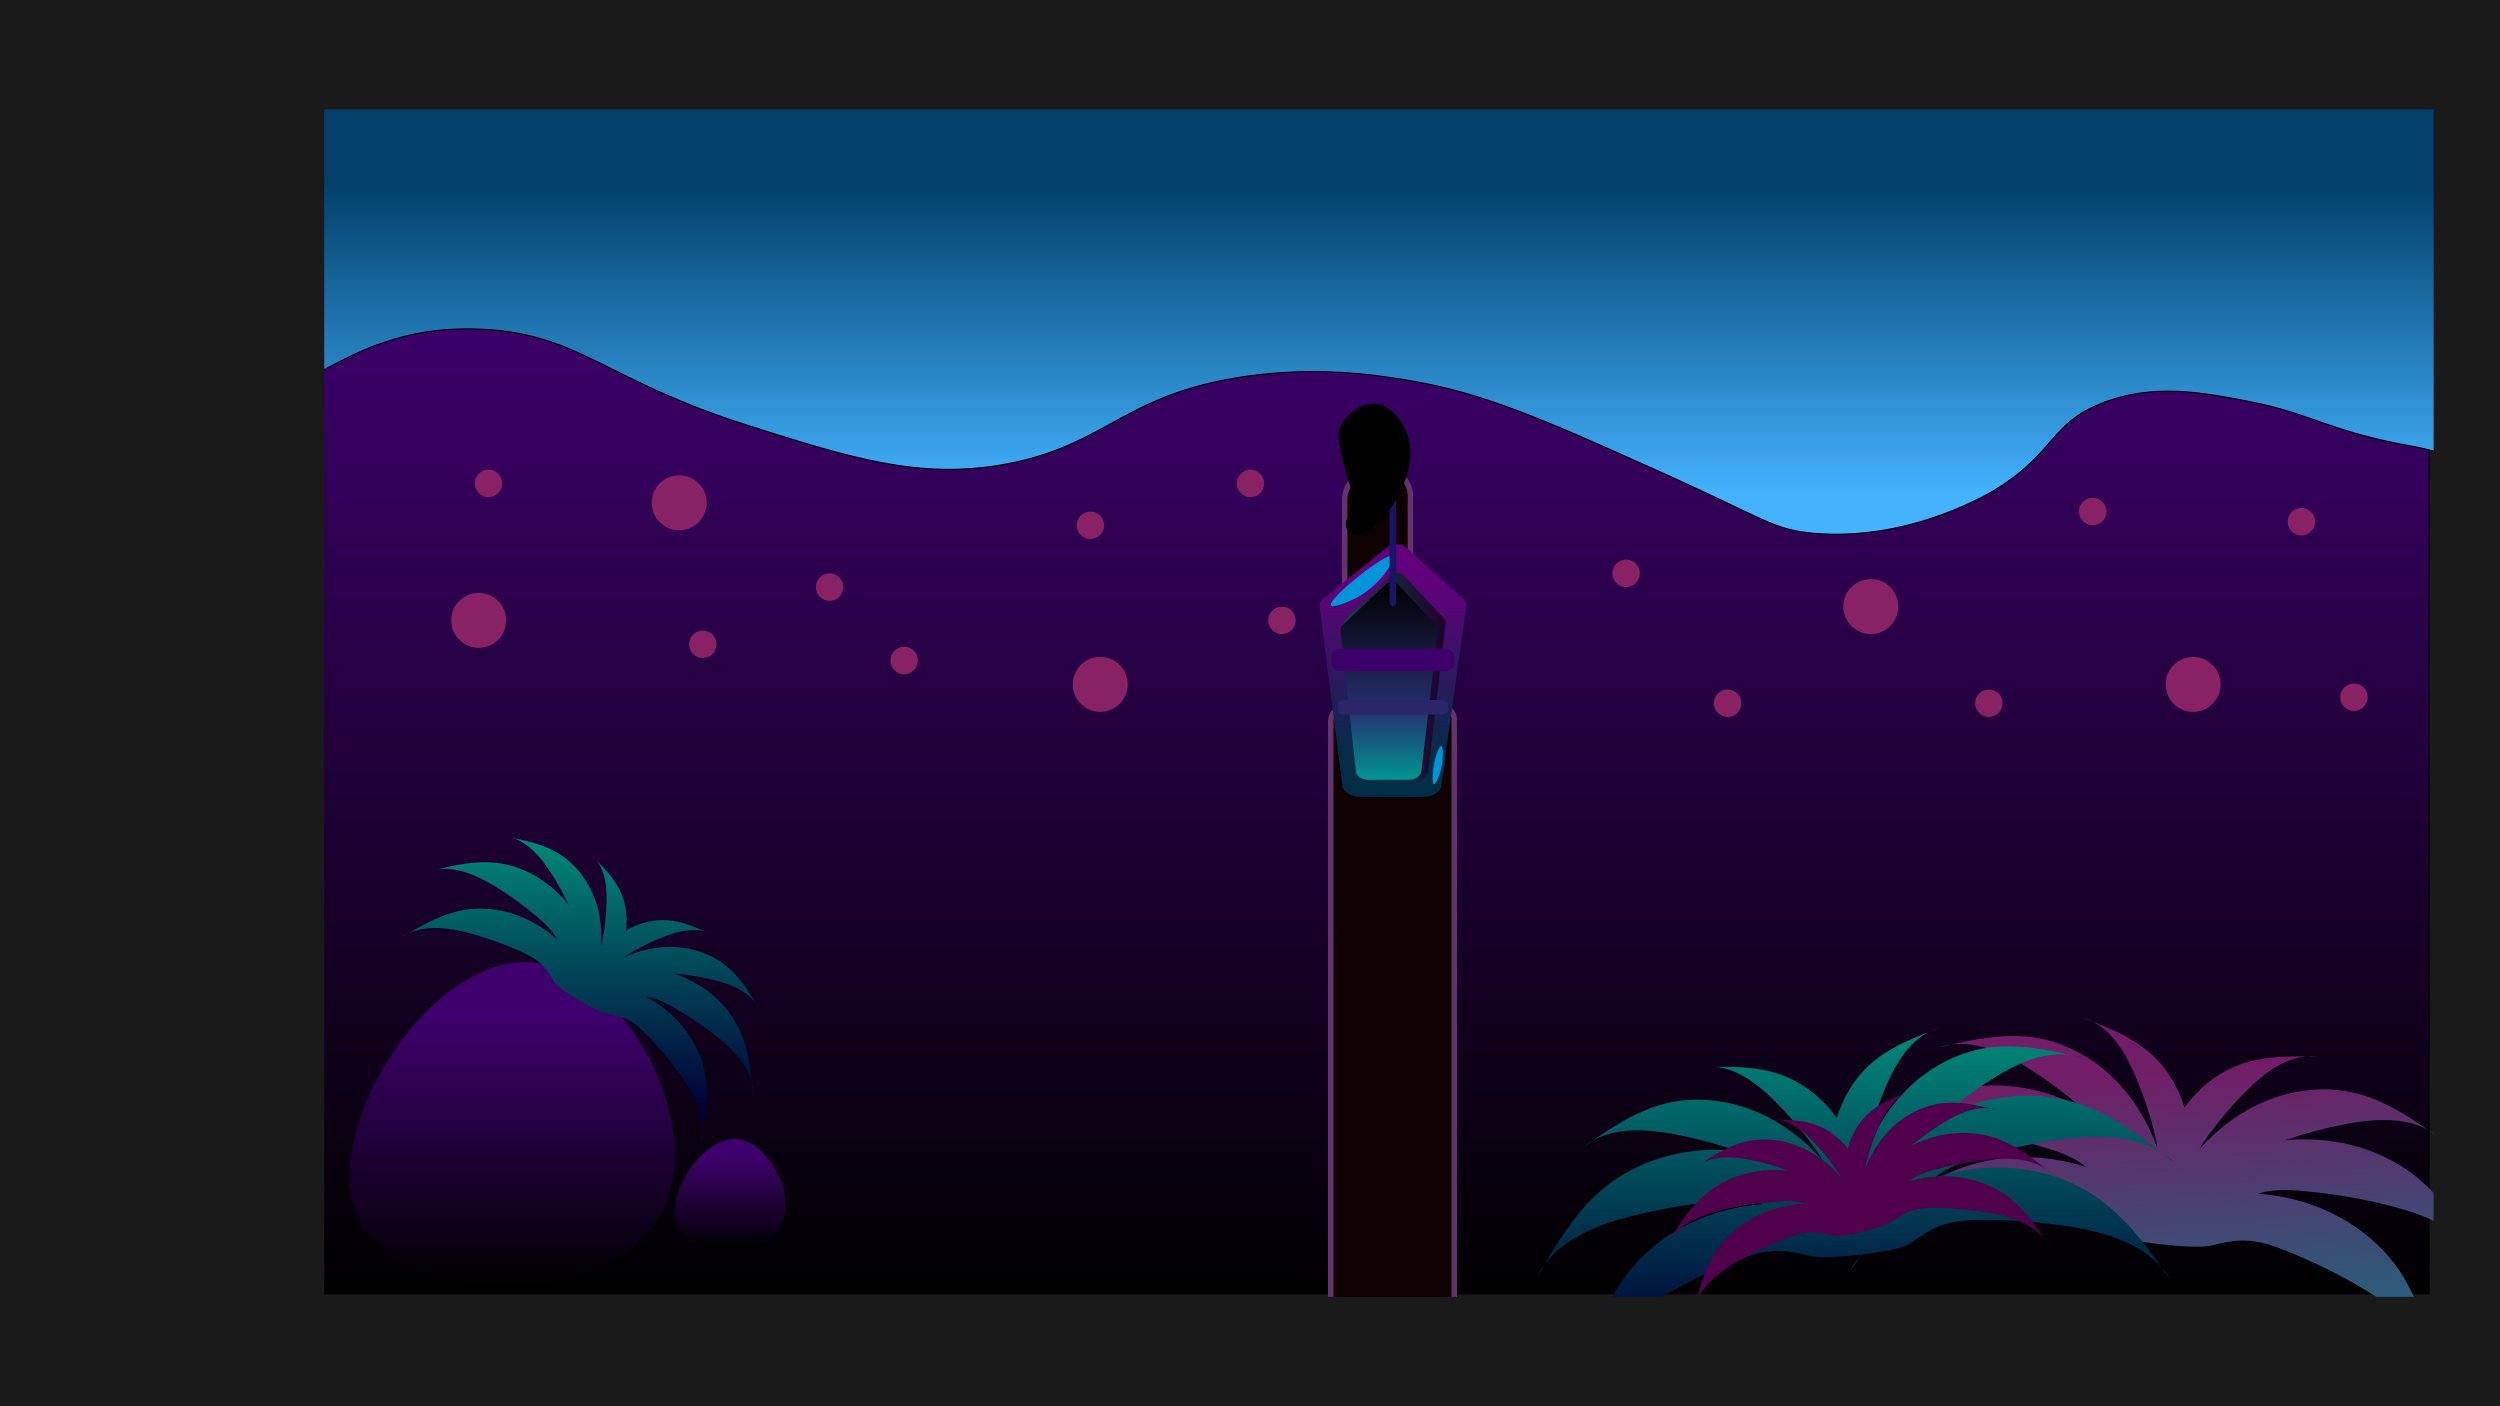 <svg width="1280" height="720" xmlns="http://www.w3.org/2000/svg" xmlns:xlink="http://www.w3.org/1999/xlink" overflow="hidden"><defs><clipPath id="clip0"><rect x="0" y="0" width="1280" height="720"/></clipPath><clipPath id="clip1"><rect x="166" y="56" width="1080" height="608"/></clipPath><clipPath id="clip2"><rect x="166" y="56" width="1080" height="608"/></clipPath><clipPath id="clip3"><rect x="166" y="56" width="1080" height="608"/></clipPath><linearGradient x1="537.711" y1="605.857" x2="537.711" y2="-1.643" gradientUnits="userSpaceOnUse" spreadMethod="pad" id="fill4"><stop offset="0"/><stop offset="0.85" stop-color="#3F006E"/><stop offset="1" stop-color="#3F006E"/></linearGradient><linearGradient x1="96.21" y1="601.622" x2="96.21" y2="436.151" gradientUnits="userSpaceOnUse" spreadMethod="pad" id="fill5"><stop offset="0"/><stop offset="0.85" stop-color="#3F006E"/><stop offset="1" stop-color="#3F006E"/></linearGradient><linearGradient x1="207.844" y1="583.048" x2="207.844" y2="526.646" gradientUnits="userSpaceOnUse" spreadMethod="pad" id="fill6"><stop offset="0"/><stop offset="0.85" stop-color="#3F006E"/><stop offset="1" stop-color="#3F006E"/></linearGradient><linearGradient x1="784.013" y1="593.59" x2="783.567" y2="587.221" gradientUnits="userSpaceOnUse" spreadMethod="pad" id="fill7"><stop offset="0" stop-color="#176E7E"/><stop offset="0.85" stop-color="#721D68"/><stop offset="1" stop-color="#721D68"/></linearGradient><linearGradient x1="783.375" y1="532.921" x2="783.051" y2="528.309" gradientUnits="userSpaceOnUse" spreadMethod="pad" id="fill8"><stop offset="0" stop-color="#176E7E"/><stop offset="0.85" stop-color="#721D68"/><stop offset="1" stop-color="#721D68"/></linearGradient><linearGradient x1="830.1" y1="479.545" x2="830.025" y2="478.473" gradientUnits="userSpaceOnUse" spreadMethod="pad" id="fill9"><stop offset="0" stop-color="#176E7E"/><stop offset="0.85" stop-color="#721D68"/><stop offset="1" stop-color="#721D68"/></linearGradient><linearGradient x1="902.996" y1="466.794" x2="902.831" y2="464.443" gradientUnits="userSpaceOnUse" spreadMethod="pad" id="fill10"><stop offset="0" stop-color="#176E7E"/><stop offset="0.85" stop-color="#721D68"/><stop offset="1" stop-color="#721D68"/></linearGradient><linearGradient x1="948.684" y1="649.824" x2="935.692" y2="464.502" gradientUnits="userSpaceOnUse" spreadMethod="pad" id="fill11"><stop offset="0" stop-color="#176E7E"/><stop offset="0.85" stop-color="#721D68"/><stop offset="1" stop-color="#721D68"/></linearGradient><linearGradient x1="1080.28" y1="526.103" x2="1079.98" y2="521.816" gradientUnits="userSpaceOnUse" spreadMethod="pad" id="fill12"><stop offset="0" stop-color="#176E7E"/><stop offset="0.85" stop-color="#721D68"/><stop offset="1" stop-color="#721D68"/></linearGradient><linearGradient x1="1017.53" y1="484.642" x2="1017.5" y2="484.148" gradientUnits="userSpaceOnUse" spreadMethod="pad" id="fill13"><stop offset="0" stop-color="#176E7E"/><stop offset="0.85" stop-color="#721D68"/><stop offset="1" stop-color="#721D68"/></linearGradient><linearGradient x1="943.172" y1="599.13" x2="943.172" y2="592.397" gradientUnits="userSpaceOnUse" spreadMethod="pad" id="fill14"><stop offset="0" stop-color="#010036"/><stop offset="0.08" stop-color="#010036"/><stop offset="1" stop-color="#008978"/></linearGradient><linearGradient x1="943.74" y1="538.521" x2="943.74" y2="533.43" gradientUnits="userSpaceOnUse" spreadMethod="pad" id="fill15"><stop offset="0" stop-color="#010036"/><stop offset="0.08" stop-color="#010036"/><stop offset="1" stop-color="#008978"/></linearGradient><linearGradient x1="896.895" y1="485.145" x2="896.895" y2="483.598" gradientUnits="userSpaceOnUse" spreadMethod="pad" id="fill16"><stop offset="0" stop-color="#010036"/><stop offset="0.08" stop-color="#010036"/><stop offset="1" stop-color="#008978"/></linearGradient><linearGradient x1="824.04" y1="471.983" x2="824.04" y2="469.986" gradientUnits="userSpaceOnUse" spreadMethod="pad" id="fill17"><stop offset="0" stop-color="#010036"/><stop offset="0.08" stop-color="#010036"/><stop offset="1" stop-color="#008978"/></linearGradient><linearGradient x1="622.581" y1="598.258" x2="622.581" y2="591.103" gradientUnits="userSpaceOnUse" spreadMethod="pad" id="fill18"><stop offset="0" stop-color="#010036"/><stop offset="0.08" stop-color="#010036"/><stop offset="1" stop-color="#008978"/></linearGradient><linearGradient x1="782.724" y1="645.953" x2="782.724" y2="471.983" gradientUnits="userSpaceOnUse" spreadMethod="pad" id="fill19"><stop offset="0" stop-color="#010036"/><stop offset="0.08" stop-color="#010036"/><stop offset="1" stop-color="#008978"/></linearGradient><linearGradient x1="646.83" y1="531.298" x2="646.83" y2="527.383" gradientUnits="userSpaceOnUse" spreadMethod="pad" id="fill20"><stop offset="0" stop-color="#010036"/><stop offset="0.08" stop-color="#010036"/><stop offset="1" stop-color="#008978"/></linearGradient><linearGradient x1="41.079" y1="423.979" x2="41.079" y2="421.408" gradientUnits="userSpaceOnUse" spreadMethod="pad" id="fill21"><stop offset="0" stop-color="#010036"/><stop offset="0.08" stop-color="#010036"/><stop offset="1" stop-color="#008978"/></linearGradient><linearGradient x1="55.53" y1="389.953" x2="55.53" y2="388.721" gradientUnits="userSpaceOnUse" spreadMethod="pad" id="fill22"><stop offset="0" stop-color="#010036"/><stop offset="0.08" stop-color="#010036"/><stop offset="1" stop-color="#008978"/></linearGradient><linearGradient x1="94.297" y1="372.634" x2="94.297" y2="371.852" gradientUnits="userSpaceOnUse" spreadMethod="pad" id="fill23"><stop offset="0" stop-color="#010036"/><stop offset="0.08" stop-color="#010036"/><stop offset="1" stop-color="#008978"/></linearGradient><linearGradient x1="138.077" y1="383.996" x2="138.077" y2="381.594" gradientUnits="userSpaceOnUse" spreadMethod="pad" id="fill24"><stop offset="0" stop-color="#010036"/><stop offset="0.08" stop-color="#010036"/><stop offset="1" stop-color="#008978"/></linearGradient><linearGradient x1="193.123" y1="528.806" x2="193.123" y2="523.89" gradientUnits="userSpaceOnUse" spreadMethod="pad" id="fill25"><stop offset="0" stop-color="#010036"/><stop offset="0.08" stop-color="#010036"/><stop offset="1" stop-color="#008978"/></linearGradient><linearGradient x1="219.443" y1="503.764" x2="219.443" y2="498.774" gradientUnits="userSpaceOnUse" spreadMethod="pad" id="fill26"><stop offset="0" stop-color="#010036"/><stop offset="0.08" stop-color="#010036"/><stop offset="1" stop-color="#008978"/></linearGradient><linearGradient x1="132.131" y1="523.89" x2="132.131" y2="372.634" gradientUnits="userSpaceOnUse" spreadMethod="pad" id="fill27"><stop offset="0" stop-color="#010036"/><stop offset="0.08" stop-color="#010036"/><stop offset="1" stop-color="#008978"/></linearGradient><linearGradient x1="222.114" y1="460.761" x2="222.114" y2="457.206" gradientUnits="userSpaceOnUse" spreadMethod="pad" id="fill28"><stop offset="0" stop-color="#010036"/><stop offset="0.08" stop-color="#010036"/><stop offset="1" stop-color="#008978"/></linearGradient><linearGradient x1="197.1" y1="422.258" x2="197.1" y2="420.818" gradientUnits="userSpaceOnUse" spreadMethod="pad" id="fill29"><stop offset="0" stop-color="#010036"/><stop offset="0.08" stop-color="#010036"/><stop offset="1" stop-color="#008978"/></linearGradient><linearGradient x1="538.807" y1="217.316" x2="538.807" y2="-8.426" gradientUnits="userSpaceOnUse" spreadMethod="pad" id="fill30"><stop offset="0" stop-color="#44B2FF"/><stop offset="0.09" stop-color="#44B2FF"/><stop offset="0.8" stop-color="#004069"/><stop offset="1" stop-color="#004069"/></linearGradient><linearGradient x1="547.138" y1="351.636" x2="547.138" y2="222.412" gradientUnits="userSpaceOnUse" spreadMethod="pad" id="fill31"><stop offset="0" stop-color="#002E47"/><stop offset="0.15" stop-color="#002E47"/><stop offset="0.84" stop-color="#60007A"/><stop offset="1" stop-color="#60007A"/></linearGradient><linearGradient x1="522.276" y1="290.081" x2="574.144" y2="290.081" gradientUnits="userSpaceOnUse" spreadMethod="pad" id="fill32"><stop offset="0" stop-color="#113E45"/><stop offset="0.05" stop-color="#113E45"/><stop offset="1" stop-color="#20002D"/></linearGradient><linearGradient x1="545.288" y1="342.906" x2="545.288" y2="241.802" gradientUnits="userSpaceOnUse" spreadMethod="pad" id="fill33"><stop offset="0" stop-color="#009593"/><stop offset="0.36" stop-color="#252F6D"/><stop offset="1"/></linearGradient></defs><g clip-path="url(#clip0)"><rect x="0" y="0" width="1280" height="720" fill="#1A1A1A"/><g clip-path="url(#clip1)"><g clip-path="url(#clip2)"><g clip-path="url(#clip3)"><path d="M-2.289-1.643 1077.71-1.643 1077.71 605.857-2.289 605.857Z" stroke="#000000" stroke-width="0.562" stroke-miterlimit="10" fill="url(#fill4)" transform="matrix(1 0 0 1.001 166 56)"/><path d="M18.709 569.857C-5.985 526.674 53.539 431.1 107.207 436.359 153.382 440.882 197.82 520.296 171.709 566.111 143.449 615.69 41.648 609.975 18.709 569.863Z" fill="url(#fill5)" transform="matrix(1 0 0 1.001 166 56)"/><path d="M181.429 572.22C173.014 557.499 193.303 524.925 211.596 526.719 227.334 528.261 242.482 555.328 233.578 570.943 223.948 587.841 189.247 585.894 181.429 572.22Z" fill="url(#fill6)" transform="matrix(1 0 0 1.001 166 56)"/><path d="M195.829 201.234C195.829 209.007 189.528 215.308 181.755 215.308 173.982 215.308 167.681 209.007 167.681 201.234 167.681 193.462 173.982 187.161 181.755 187.161 189.528 187.161 195.829 193.462 195.829 201.234Z" fill="#882264" transform="matrix(1 0 0 1.001 166 56)"/><path d="M805.927 254.329C805.927 262.101 799.627 268.402 791.854 268.402 784.081 268.402 777.78 262.101 777.78 254.329 777.78 246.556 784.081 240.255 791.854 240.255 799.626 240.255 805.927 246.556 805.927 254.329Z" fill="#882264" transform="matrix(1 0 0 1.001 166 56)"/><path d="M93.161 261.366C93.161 269.138 86.86 275.439 79.088 275.439 71.315 275.439 65.014 269.138 65.014 261.366 65.014 253.593 71.315 247.292 79.088 247.292 86.86 247.292 93.161 253.593 93.161 261.366Z" fill="#882264" transform="matrix(1 0 0 1.001 166 56)"/><path d="M912.521 205.695C912.521 209.581 909.371 212.732 905.484 212.732 901.598 212.732 898.448 209.581 898.448 205.695 898.448 201.809 901.598 198.658 905.484 198.658 909.371 198.658 912.521 201.809 912.521 205.695Z" fill="#882264" transform="matrix(1 0 0 1.001 166 56)"/><path d="M859.331 303.75C859.331 307.636 856.181 310.787 852.294 310.787 848.408 310.787 845.257 307.636 845.257 303.75 845.257 299.864 848.408 296.713 852.294 296.713 856.181 296.713 859.331 299.864 859.331 303.75Z" fill="#882264" transform="matrix(1 0 0 1.001 166 56)"/><path d="M399.336 212.732C399.336 216.618 396.185 219.769 392.299 219.769 388.412 219.769 385.262 216.618 385.262 212.732 385.262 208.846 388.412 205.695 392.299 205.695 396.185 205.695 399.336 208.846 399.336 212.732Z" fill="#882264" transform="matrix(1 0 0 1.001 166 56)"/><path d="M497.363 261.366C497.363 265.252 494.212 268.402 490.326 268.402 486.439 268.402 483.289 265.252 483.289 261.366 483.289 257.479 486.439 254.329 490.326 254.329 494.212 254.329 497.363 257.479 497.363 261.366Z" fill="#882264" transform="matrix(1 0 0 1.001 166 56)"/><path d="M303.975 281.891C303.975 285.778 300.825 288.928 296.938 288.928 293.052 288.928 289.901 285.778 289.901 281.891 289.901 278.005 293.052 274.854 296.938 274.854 300.824 274.854 303.975 278.005 303.975 281.891Z" fill="#882264" transform="matrix(1 0 0 1.001 166 56)"/><path d="M725.586 303.75C725.586 307.636 722.435 310.787 718.549 310.787 714.662 310.787 711.512 307.636 711.512 303.75 711.512 299.864 714.662 296.713 718.549 296.713 722.435 296.713 725.586 299.864 725.586 303.75Z" fill="#882264" transform="matrix(1 0 0 1.001 166 56)"/><path d="M1046.27 300.69C1046.27 304.576 1043.12 307.727 1039.23 307.727 1035.34 307.727 1032.19 304.576 1032.19 300.69 1032.19 296.804 1035.34 293.653 1039.23 293.653 1043.12 293.653 1046.27 296.804 1046.27 300.69Z" fill="#882264" transform="matrix(1 0 0 1.001 166 56)"/><path d="M411.407 294.12C411.407 301.893 405.106 308.194 397.333 308.194 389.56 308.194 383.259 301.893 383.259 294.12 383.259 286.347 389.56 280.046 397.333 280.046 405.106 280.046 411.407 286.347 411.407 294.12Z" fill="#882264" transform="matrix(1 0 0 1.001 166 56)"/><path d="M970.959 294.12C970.959 301.893 964.658 308.194 956.886 308.194 949.113 308.194 942.812 301.893 942.812 294.12 942.812 286.347 949.113 280.046 956.886 280.046 964.658 280.046 970.959 286.347 970.959 294.12Z" fill="#882264" transform="matrix(1 0 0 1.001 166 56)"/><path d="M91.153 191.306C91.153 195.193 88.003 198.343 84.116 198.343 80.23 198.343 77.079 195.193 77.079 191.306 77.079 187.42 80.23 184.269 84.116 184.269 88.003 184.269 91.153 187.42 91.153 191.306Z" fill="#882264" transform="matrix(1 0 0 1.001 166 56)"/><path d="M1019.34 210.887C1019.34 214.773 1016.19 217.924 1012.3 217.924 1008.42 217.924 1005.27 214.773 1005.27 210.887 1005.27 207.001 1008.42 203.85 1012.3 203.85 1016.19 203.85 1019.34 207.001 1019.34 210.887Z" fill="#882264" transform="matrix(1 0 0 1.001 166 56)"/><path d="M200.863 273.594C200.863 277.481 197.713 280.631 193.826 280.631 189.94 280.631 186.789 277.481 186.789 273.594 186.789 269.708 189.94 266.557 193.826 266.557 197.713 266.557 200.863 269.708 200.863 273.594Z" fill="#882264" transform="matrix(1 0 0 1.001 166 56)"/><path d="M265.776 244.356C265.776 248.242 262.625 251.393 258.739 251.393 254.852 251.393 251.702 248.242 251.702 244.356 251.702 240.469 254.852 237.319 258.739 237.319 262.625 237.319 265.776 240.469 265.776 244.356Z" fill="#882264" transform="matrix(1 0 0 1.001 166 56)"/><path d="M673.605 237.313C673.605 241.199 670.454 244.35 666.568 244.35 662.682 244.35 659.531 241.199 659.531 237.313 659.531 233.427 662.682 230.276 666.568 230.276 670.454 230.276 673.605 233.427 673.605 237.313Z" fill="#882264" transform="matrix(1 0 0 1.001 166 56)"/><path d="M481.281 191.306C481.281 195.193 478.13 198.343 474.244 198.343 470.357 198.343 467.207 195.193 467.207 191.306 467.207 187.42 470.357 184.269 474.244 184.269 478.13 184.269 481.281 187.42 481.281 191.306Z" fill="#882264" transform="matrix(1 0 0 1.001 166 56)"/><path d="M781.38 593.826C782.949 591.581 784.524 589.331 786.122 587.092 784.339 589.146 782.741 591.379 781.38 593.826Z" fill="url(#fill7)" transform="matrix(1 0 0 1.001 166 56)"/><path d="M786.42 528.126C784.125 529.577 781.948 531.259 779.946 533.216 782.094 531.518 784.249 529.813 786.42 528.126Z" fill="url(#fill8)" transform="matrix(1 0 0 1.001 166 56)"/><path d="M833.349 478.294C831.116 478.575 828.9 479.076 826.712 479.841 828.917 479.323 831.128 478.8 833.349 478.294Z" fill="url(#fill9)" transform="matrix(1 0 0 1.001 166 56)"/><path d="M905.501 466.678C903.847 465.846 902.109 465.171 900.264 464.681 902.008 465.339 903.758 466.003 905.501 466.678Z" fill="url(#fill10)" transform="matrix(1 0 0 1.001 166 56)"/><path d="M1013.88 553.297C1028.71 554.647 1043.42 557.167 1057.85 560.829 1074.62 565.087 1092.45 572.186 1102.28 585.804 1093.81 571.275 1084.61 557.01 1071.67 546.401 1054.69 532.479 1032.2 526.033 1010.26 526.871 1008.03 526.956 1005.8 527.119 1003.58 527.344 1013.93 523.811 1024.52 521.004 1035.25 518.946 1049.31 516.257 1065.16 515.323 1077.3 522.084 1065.86 514.164 1053.96 506.7 1040.54 503.286 1022.93 498.808 1003.82 501.857 987.671 510.182 977.181 515.587 967.911 523.114 960.036 531.928 961.431 529.335 963.129 526.888 964.867 524.509 970.836 516.353 977.445 508.669 984.622 501.553 992.964 493.279 1003.33 485.381 1014.69 484.419 1003.27 484.273 991.749 484.639 981.051 488.464 969.525 492.581 959.636 500.625 952.492 510.598 949.286 500.034 943.459 490.275 935.218 482.968 926.713 475.431 916.161 470.796 905.513 466.678 915.699 471.808 922.371 482.996 927.028 493.779 931.033 503.055 934.307 512.651 936.804 522.444 937.53 525.296 938.194 528.204 938.52 531.129 934.492 520.014 928.699 509.574 920.981 500.647 909.096 486.906 892.496 476.955 874.491 474.548 860.76 472.714 846.934 475.206 833.361 478.294 847.148 476.544 861.519 483.311 873.568 491.051 882.765 496.957 891.54 503.511 899.82 510.643 897.846 509.608 895.837 508.629 893.801 507.718 873.754 498.763 850.483 496.367 829.536 502.959 813.566 507.983 799.706 517.798 786.426 528.126 800.623 519.148 819.821 519.199 836.977 521.499 851.732 523.479 866.323 526.624 880.583 530.893 887.878 533.081 895.236 535.635 901.266 540.287 901.547 540.501 901.811 540.731 902.081 540.956 895.899 538.999 889.566 537.553 883.119 536.721 861.345 533.902 838.367 538.284 820.193 550.609 806.338 560.003 795.876 573.384 786.122 587.092 797.141 574.414 815.546 568.952 832.646 566.235 847.344 563.895 862.228 562.719 877.112 562.714 884.728 562.714 892.508 563.051 899.623 565.774 905.141 567.883 910.024 571.337 914.839 574.757 921.347 579.375 957.814 583.138 965.751 581.237 971.494 579.859 977.31 578.475 983.216 578.571 990.833 578.694 998.179 581.282 1005.24 584.122 1019.05 589.669 1032.43 596.312 1045.2 603.956 1060.05 612.855 1075.09 624.774 1080.6 640.648 1076.65 624.296 1071.93 607.978 1062.58 594.096 1050.31 575.888 1030.62 563.254 1009.36 557.758 1003.06 556.127 996.621 555.103 990.141 554.619 990.489 554.513 990.838 554.406 991.187 554.304 998.516 552.24 1006.3 552.606 1013.88 553.297Z" fill="url(#fill11)" transform="matrix(1 0 0 1.001 166 56)"/><path d="M1077.29 522.079C1079.17 523.378 1081.04 524.683 1082.89 525.994 1081.14 524.469 1079.26 523.176 1077.29 522.079Z" fill="url(#fill12)" transform="matrix(1 0 0 1.001 166 56)"/><path d="M1014.68 484.414C1016.56 484.436 1018.42 484.476 1020.28 484.515 1018.4 484.279 1016.53 484.256 1014.68 484.414Z" fill="url(#fill13)" transform="matrix(1 0 0 1.001 166 56)"/><path d="M945.546 599.13C943.976 596.886 942.401 594.636 940.804 592.397 942.587 594.45 944.184 596.683 945.546 599.13Z" fill="url(#fill14)" transform="matrix(1 0 0 1.001 166 56)"/><path d="M940.506 533.43C942.801 534.881 944.977 536.563 946.98 538.521 944.831 536.822 942.677 535.117 940.506 533.43Z" fill="url(#fill15)" transform="matrix(1 0 0 1.001 166 56)"/><path d="M893.576 483.598C895.809 483.879 898.026 484.38 900.214 485.145 898.009 484.628 895.798 484.104 893.576 483.598Z" fill="url(#fill16)" transform="matrix(1 0 0 1.001 166 56)"/><path d="M821.419 471.983C823.073 471.15 824.811 470.475 826.656 469.986 824.912 470.644 823.163 471.307 821.419 471.983Z" fill="url(#fill17)" transform="matrix(1 0 0 1.001 166 56)"/><path d="M624.645 591.103C623.256 593.482 621.883 595.873 620.522 598.253 621.658 595.682 623.047 593.308 624.645 591.103Z" fill="url(#fill18)" transform="matrix(1 0 0 1.001 166 56)"/><path d="M713.042 558.602C698.22 559.952 683.505 562.472 669.077 566.134 652.303 570.392 634.477 577.491 624.645 591.109 633.116 576.579 642.319 562.314 655.256 551.706 672.238 537.784 694.721 531.337 716.664 532.176 718.898 532.26 721.125 532.423 723.341 532.648 712.997 529.116 702.411 526.309 691.678 524.25 677.616 521.561 661.764 520.628 649.626 527.389 661.067 519.469 672.969 512.004 686.385 508.59 703.991 504.113 723.105 507.161 739.254 515.486 749.745 520.892 759.015 528.418 766.89 537.232 765.495 534.639 763.796 532.193 762.058 529.813 756.09 521.657 749.481 513.973 742.303 506.858 733.961 498.583 723.594 490.686 712.237 489.724 723.656 489.577 735.176 489.943 745.875 493.768 757.401 497.886 767.289 505.929 774.433 515.902 777.639 505.339 783.467 495.579 791.708 488.272 800.212 480.735 810.765 476.1 821.413 471.983 811.226 477.113 804.555 488.301 799.898 499.084 795.893 508.359 792.619 517.956 790.121 527.749 789.396 530.601 788.732 533.509 788.406 536.434 792.433 525.319 798.227 514.879 805.944 505.952 817.83 492.21 834.429 482.259 852.435 479.852 866.166 478.018 879.992 480.51 893.565 483.598 879.778 481.849 865.406 488.616 853.357 496.356 844.161 502.262 835.386 508.815 827.106 515.948 829.08 514.913 831.088 513.934 833.124 513.022 853.172 504.068 876.443 501.671 897.39 508.264 913.359 513.287 927.219 523.103 940.5 533.43 926.302 524.453 907.104 524.503 889.948 526.804 875.194 528.784 860.602 531.928 846.343 536.198 839.047 538.386 831.69 540.939 825.66 545.591 825.379 545.805 825.114 546.036 824.844 546.261 831.026 544.303 837.36 542.857 843.806 542.025 865.581 539.207 888.559 543.589 906.733 555.913 920.587 565.307 931.05 578.689 940.804 592.397 929.784 579.718 911.379 574.256 894.279 571.539 879.581 569.199 864.698 568.024 849.814 568.018 842.198 568.018 834.418 568.356 827.302 571.078 821.784 573.188 816.902 576.641 812.087 580.061 805.579 584.679 769.112 588.443 761.175 586.541 755.432 585.163 749.616 583.779 743.709 583.875 736.093 583.999 728.747 586.586 721.682 589.427 707.872 594.973 694.496 601.616 681.727 609.261 666.878 618.159 651.836 630.079 646.329 645.953 650.273 629.601 654.992 613.283 664.346 599.4 676.614 581.192 696.302 568.558 717.564 563.062 723.87 561.431 730.305 560.408 736.785 559.924 736.436 559.817 736.087 559.71 735.739 559.609 728.409 557.544 720.63 557.91 713.042 558.602Z" fill="url(#fill19)" transform="matrix(1 0 0 1.001 166 56)"/><path d="M649.626 527.383C647.753 528.682 645.885 529.987 644.029 531.298 645.778 529.774 647.657 528.48 649.626 527.383Z" fill="url(#fill20)" transform="matrix(1 0 0 1.001 166 56)"/><path d="M712.243 489.718C710.37 489.741 708.503 489.78 706.641 489.819 708.531 489.583 710.398 489.561 712.243 489.718Z" transform="matrix(1 0 0 1.001 166 56)"/><path d="M689.496 577.446C688.506 578.768 687.634 580.196 686.919 581.737 687.774 580.309 688.629 578.874 689.496 577.446Z" fill="#50004C" transform="matrix(1 0 0 1.001 166 56)"/><path d="M705.381 538.982C704.177 539.623 703.024 540.388 701.944 541.294 703.086 540.523 704.227 539.747 705.381 538.982Z" fill="#50004C" transform="matrix(1 0 0 1.001 166 56)"/><path d="M743.861 516.769C742.742 516.656 741.606 516.645 740.453 516.769 741.583 516.769 742.719 516.769 743.861 516.769Z" fill="#50004C" transform="matrix(1 0 0 1.001 166 56)"/><path d="M880.976 577.721C881.921 579.099 882.855 580.489 883.783 581.867 882.984 580.365 882.039 578.987 880.976 577.721Z" fill="#50004C" transform="matrix(1 0 0 1.001 166 56)"/><path d="M881.432 541.867C882.737 542.919 884.031 543.982 885.319 545.04 884.121 543.825 882.816 542.779 881.432 541.867Z" fill="#50004C" transform="matrix(1 0 0 1.001 166 56)"/><path d="M824.175 542.531C832.888 540.09 841.792 538.341 850.781 537.294 861.232 536.085 872.899 536.259 881.426 541.867 873.472 535.444 865.153 529.329 855.506 526.106 842.844 521.871 828.675 523.074 816.39 528.294 815.141 528.829 813.909 529.397 812.7 530.01 817.813 525.763 823.219 521.876 828.872 518.389 836.28 513.816 845.083 509.861 853.442 511.071 845.229 509.046 836.854 507.381 828.489 508.342 817.515 509.608 807.317 515.475 799.943 523.699 795.15 529.037 791.516 535.32 788.946 542.036 789.176 540.264 789.609 538.504 790.087 536.777 791.713 530.854 793.806 525.054 796.342 519.458 799.29 512.949 803.469 506.222 809.719 503.218 803.199 505.603 796.736 508.309 791.482 512.797 785.824 517.629 781.948 524.34 780.047 531.551 775.935 526.241 770.518 521.955 764.252 519.592 757.789 517.151 750.791 516.802 743.85 516.763 750.746 517.472 756.962 522.383 761.94 527.507 766.221 531.911 770.158 536.653 773.696 541.676 774.726 543.139 775.732 544.646 776.554 546.238 771.862 540.793 766.311 536.119 759.994 532.716 750.268 527.479 738.681 525.414 727.931 527.946 719.736 529.875 712.417 534.285 705.375 538.971 712.828 534.994 722.458 535.731 730.98 537.519 737.482 538.886 743.889 540.709 750.133 542.97 748.789 542.807 747.433 542.689 746.078 542.61 732.746 541.862 719.01 545.535 708.536 553.809 700.549 560.121 694.8 568.693 689.49 577.434 695.616 569.261 706.534 565.138 716.777 562.731 725.586 560.661 734.557 559.294 743.586 558.636 748.204 558.298 752.934 558.163 757.372 559.496 757.575 559.558 757.778 559.631 757.98 559.699 754.042 559.924 750.133 560.475 746.291 561.397 733.309 564.508 721.204 571.973 713.542 582.902 707.704 591.238 704.655 601.104 702.079 610.999 705.6 601.408 714.87 594.326 723.999 589.084 731.846 584.573 740.047 580.686 748.502 577.462 752.828 575.814 757.322 574.324 761.951 574.329 765.54 574.329 769.061 575.241 772.538 576.141 777.234 577.356 798.767 571.601 802.862 568.806 805.826 566.781 808.83 564.733 812.211 563.513 816.564 561.938 821.301 561.814 825.93 561.898 834.975 562.061 844.014 562.939 852.919 564.525 863.28 566.364 874.406 569.886 880.971 577.716 875.194 569.278 868.978 561.032 860.659 555.165 849.746 547.476 835.83 544.556 822.561 546.036 818.623 546.474 814.747 547.284 810.962 548.409 811.136 548.274 811.311 548.139 811.491 548.004 815.209 545.242 819.709 543.769 824.169 542.52Z" fill="#50004C" transform="matrix(1 0 0 1.001 166 56)"/><path d="M853.453 511.071C854.797 511.402 856.142 511.74 857.481 512.083 856.153 511.594 854.809 511.267 853.453 511.071Z" fill="#50004C" transform="matrix(1 0 0 1.001 166 56)"/><path d="M809.724 503.224C810.793 502.83 811.862 502.448 812.931 502.071 811.806 502.346 810.737 502.74 809.724 503.224Z" fill="#50004C" transform="matrix(1 0 0 1.001 166 56)"/><path d="M38.931 423.979C40.354 423.118 41.788 422.258 43.228 421.408 41.732 422.106 40.292 422.955 38.931 423.979Z" fill="url(#fill21)" transform="matrix(1 0 0 1.001 166 56)"/><path d="M57.954 388.721C56.318 388.963 54.697 389.357 53.1 389.948 54.714 389.537 56.329 389.121 57.954 388.721Z" fill="url(#fill22)" transform="matrix(1 0 0 1.001 166 56)"/><path d="M96.334 372.634C95.023 372.24 93.668 371.97 92.267 371.852 93.623 372.105 94.978 372.364 96.334 372.634Z" fill="url(#fill23)" transform="matrix(1 0 0 1.001 166 56)"/><path d="M139.286 383.996C138.572 383.124 137.773 382.32 136.868 381.594 137.672 382.387 138.482 383.192 139.286 383.996Z" fill="url(#fill24)" transform="matrix(1 0 0 1.001 166 56)"/><path d="M193.584 523.89C193.281 525.533 192.966 527.175 192.656 528.812 193.151 527.181 193.449 525.538 193.584 523.89Z" fill="url(#fill25)" transform="matrix(1 0 0 1.001 166 56)"/><path d="M219.184 498.774C219.369 500.439 219.538 502.104 219.707 503.764 219.707 502.059 219.521 500.394 219.184 498.774Z" fill="url(#fill26)" transform="matrix(1 0 0 1.001 166 56)"/><path d="M178.104 458.887C186.007 463.298 193.556 468.332 200.666 473.929 208.935 480.437 217.086 488.784 219.184 498.774 218.064 488.61 216.478 478.412 211.911 469.322 205.914 457.397 195.019 448.256 182.621 443.306 181.361 442.8 180.084 442.344 178.796 441.917 185.411 442.508 191.993 443.565 198.461 445.073 206.938 447.052 215.972 450.45 221.051 457.2 216.652 449.978 211.882 442.89 205.273 437.681 196.599 430.847 185.226 427.821 174.201 428.451 167.04 428.861 160.031 430.757 153.478 433.704 154.89 432.608 156.443 431.668 157.995 430.774 163.322 427.714 168.896 425.081 174.639 422.899 181.316 420.362 189.023 418.534 195.576 420.806 189.27 417.904 182.779 415.266 175.888 414.748 168.469 414.191 160.988 416.216 154.558 419.991 155.385 413.331 154.558 406.468 151.785 400.376 148.922 394.087 144.202 388.907 139.303 383.991 143.696 389.357 144.641 397.221 144.562 404.364 144.495 410.507 143.944 416.644 142.914 422.702 142.616 424.468 142.262 426.246 141.722 427.95 142.228 420.784 141.592 413.55 139.506 406.688 136.294 396.118 129.533 386.488 120.122 380.706 112.95 376.296 104.647 374.265 96.345 372.628 104.439 375.058 110.745 382.371 115.532 389.649 119.183 395.201 122.439 401.012 125.28 407.019 124.442 405.956 123.564 404.916 122.659 403.909 113.732 393.981 101.396 386.904 88.132 385.391 78.019 384.238 67.899 386.263 57.971 388.727 68.079 387.242 78.728 392.017 87.688 397.53 95.394 402.272 102.724 407.627 109.592 413.516 113.107 416.531 116.561 419.771 118.761 423.844 118.862 424.029 118.952 424.226 119.048 424.418 116.1 421.802 112.933 419.439 109.558 417.381 98.156 410.434 84.308 407.199 71.173 409.556 61.155 411.356 52.042 416.205 43.239 421.408 52.492 417.088 64.069 418.601 74.233 421.312 82.974 423.641 91.536 426.662 99.804 430.341 104.034 432.219 108.276 434.329 111.555 437.603 114.097 440.139 115.959 443.261 117.787 446.349 120.263 450.523 139.59 461.621 144.473 462.521 148.005 463.174 151.577 463.843 154.834 465.356 159.036 467.308 162.478 470.559 165.701 473.878 172.001 480.369 177.795 487.361 182.998 494.764 189.051 503.376 194.462 513.714 193.601 523.89 195.452 513.833 196.858 503.601 195.086 493.582 192.769 480.437 184.95 468.557 174.499 460.249 171.399 457.785 168.081 455.625 164.599 453.758 164.818 453.78 165.037 453.808 165.257 453.842 169.841 454.506 174.071 456.632 178.116 458.887Z" fill="url(#fill27)" transform="matrix(1 0 0 1.001 166 56)"/><path d="M221.04 457.206C221.76 458.392 222.474 459.579 223.183 460.761 222.587 459.478 221.867 458.302 221.04 457.206Z" fill="url(#fill28)" transform="matrix(1 0 0 1.001 166 56)"/><path d="M195.559 420.818C196.594 421.296 197.623 421.774 198.647 422.258 197.657 421.661 196.622 421.189 195.559 420.818Z" fill="url(#fill29)" transform="matrix(1 0 0 1.001 166 56)"/><path d="M-6.452 136.665C15.474 124.791 40.388 110.059 82.519 112.539 131.282 115.414 144.382 138.69 216.945 161.657 269.696 178.352 304.971 189.518 348.784 181.474 400.607 171.962 409.011 145.744 471.144 136.665 508.236 131.243 537.924 135.81 553.866 138.386 593.033 144.72 624.167 158.49 684.844 185.783 737.989 209.683 741.769 214.976 762.396 216.804 812.773 221.265 854.342 195.362 857.182 193.539 886.663 174.639 883.755 160.909 909.748 150.452 936.321 139.764 962.359 144.866 986.439 149.591 1017.04 155.593 1027.1 164.739 1067.44 171.996 1081.21 174.471 1080.84 175.674 1088.37 176.304 1087.51 110.812 1086.65 60.514 1085.78-4.978 712.963-6.126 362.07-7.279-10.761-8.426-9.326 45-7.886 83.239-6.452 136.665Z" stroke="#000000" stroke-width="0.562" stroke-miterlimit="10" fill="url(#fill30)" transform="matrix(1 0 0 1.001 166 56)"/><path d="M572.496 305.82 556.138 305.82 556.138 197.842C556.138 190.311 550.035 184.208 542.503 184.208L538.217 184.208C529.521 184.208 522.473 191.256 522.473 199.952L522.473 305.814 522.473 305.814C518.524 305.814 515.329 309.015 515.329 312.958L515.329 612.624 578.571 612.624 578.571 311.895C578.571 308.537 575.848 305.82 572.496 305.82L572.496 305.82Z" stroke="#62336E" stroke-width="2.812" stroke-miterlimit="10" fill="#0F0002" transform="matrix(1 0 0 1.001 166 56)"/><path d="M584.758 253.682 572.023 345.42C572.023 348.834 567.816 351.63 562.669 351.63L530.623 351.63C525.476 351.63 521.269 348.834 521.269 345.42L509.524 253.682C509.524 252.804 510.317 251.213 510.396 251.162 510.733 250.937 536.344 230.366 544.337 223.898 546.868 221.844 551.633 221.934 553.995 224.072L581.546 249.013 583.976 251.213C584.477 251.966 584.758 252.804 584.758 253.682Z" fill="url(#fill31)" transform="matrix(1 0 0 1.001 166 56)"/><path d="M574.144 262.823 565.363 337.826C565.363 340.622 562.461 342.906 558.917 342.906L536.828 342.906C533.278 342.906 530.381 340.622 530.381 337.826L522.281 262.823C522.281 262.103 522.827 260.803 522.883 260.764 523.114 260.578 540.771 243.765 546.283 238.472 548.027 236.796 551.312 236.869 552.943 238.618L571.939 259.009 573.615 260.809C573.958 261.427 574.155 262.114 574.155 262.828Z" fill="url(#fill32)" transform="matrix(1 0 0 1.001 166 56)"/><path d="M570.229 266.271 561.786 338.046C561.786 340.717 558.996 342.906 555.587 342.906L534.341 342.906C530.932 342.906 528.143 340.717 528.143 338.046L520.357 266.271C520.357 265.584 520.886 264.341 520.937 264.296 521.156 264.116 538.138 248.029 543.437 242.966 545.119 241.363 548.274 241.431 549.838 243.101L568.103 262.614 569.717 264.336C570.049 264.926 570.234 265.584 570.234 266.265Z" fill="url(#fill33)" transform="matrix(1 0 0 1.001 166 56)"/><path d="M574.402 275.799C576.704 275.799 578.571 277.665 578.571 279.967L578.571 283.179C578.571 285.481 576.704 287.348 574.402 287.348L519.874 287.348C517.572 287.348 515.706 285.481 515.706 283.179L515.706 279.967C515.706 277.665 517.572 275.799 519.874 275.799Z" fill="#3D0069" transform="matrix(1 0 0 1.001 166 56)"/><path d="M572.704 302.108C574.186 302.108 575.387 303.309 575.387 304.791L575.387 306.855C575.387 308.337 574.186 309.538 572.704 309.538L521.573 309.538C520.091 309.538 518.889 308.337 518.889 306.855L518.889 304.791C518.889 303.309 520.091 302.108 521.573 302.108Z" fill="#2A2668" transform="matrix(1 0 0 1.001 166 56)"/><path d="M546.992 228.499C544.331 225.866 513.506 250.515 515.413 253.71 516.285 255.173 524.031 252.118 528.148 249.997 541.103 243.315 548.617 230.113 546.986 228.504Z" fill="#0095DA" transform="matrix(1 0 0 1.001 166 56)"/><path d="M571.939 325.626C570.864 325.558 568.749 331.2 567.956 336.313 567.416 339.834 567.208 345.009 568.221 345.088 569.295 345.167 571.708 339.553 572.467 334.08 572.968 330.457 572.912 325.688 571.939 325.626Z" fill="#0095DA" transform="matrix(1 0 0 1.001 166 56)"/><path d="M547.138 192.291 547.138 252.422" stroke="#1B1464" stroke-width="3.375" stroke-linecap="round" stroke-miterlimit="10" fill="none" transform="matrix(1 0 0 1.001 166 56)"/><path d="M555.261 168.503C561.51 192.139 532.732 226.794 524.346 215.758 519.435 209.289 529.971 206.376 525.279 192.611 522.433 184.26 520.464 176.226 519.373 168.508 518.175 160.003 528.474 150.503 537.317 150.564 546.396 150.632 553.224 160.813 555.261 168.508Z" transform="matrix(1 0 0 1.001 166 56)"/></g></g></g></g></svg>